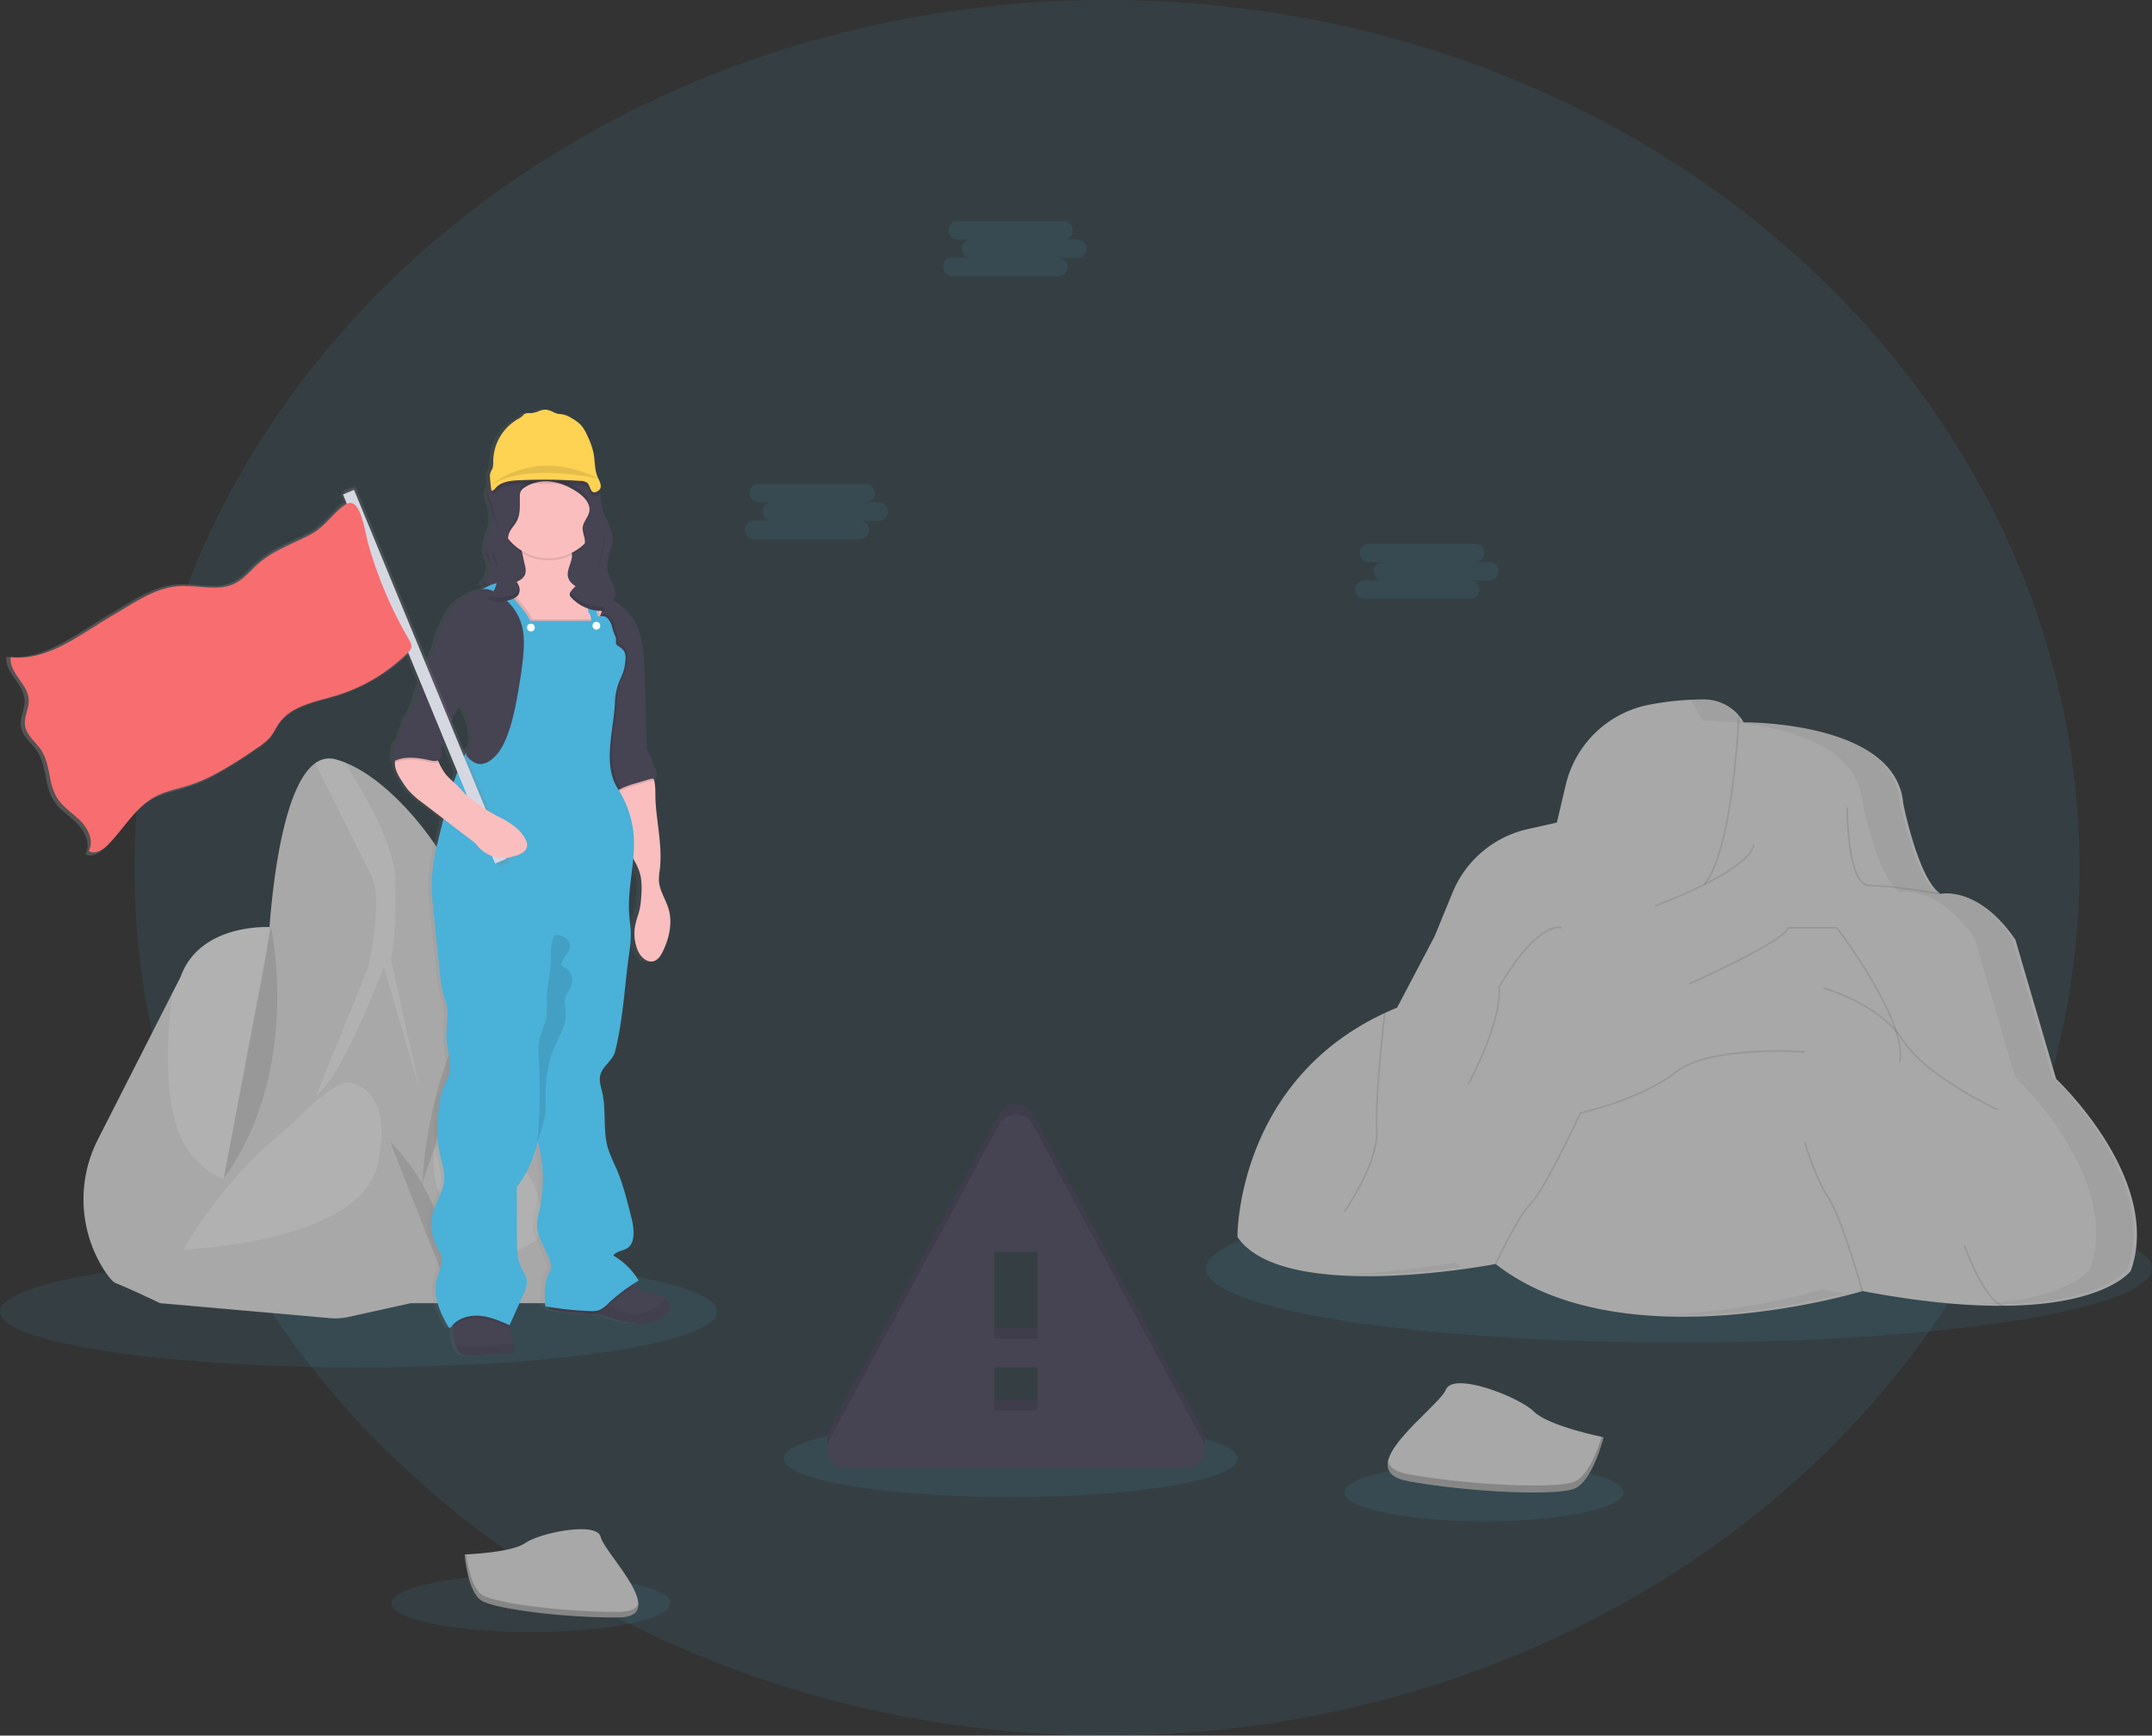 <svg id="undraw_warning_cyit" xmlns="http://www.w3.org/2000/svg" xmlns:xlink="http://www.w3.org/1999/xlink" width="1333.25" height="1075.435" viewBox="0 0 1333.25 1075.435">
  <rect x="0" y="0" width="1333.25" height="1075.435" fill="#333333" stroke="none"/>
  <defs>
    <linearGradient id="linear-gradient" y1="0.5" x2="1" y2="0.5" gradientUnits="objectBoundingBox">
      <stop offset="0" stop-color="gray" stop-opacity="0.251"/>
      <stop offset="0.54" stop-color="gray" stop-opacity="0.122"/>
      <stop offset="1" stop-color="gray" stop-opacity="0.102"/>
    </linearGradient>
    <linearGradient id="linear-gradient-2" x1="12.106" y1="0.5" x2="13.106" y2="0.5" xlink:href="#linear-gradient"/>
  </defs>
  <ellipse id="Ellipse_74" data-name="Ellipse 74" cx="602.504" cy="537.717" rx="602.504" ry="537.717" transform="translate(83.321 0)" fill="#4ab1d9" opacity="0.1"/>
  <ellipse id="Ellipse_75" data-name="Ellipse 75" cx="222.155" cy="34.434" rx="222.155" ry="34.434" transform="translate(0 778.342)" fill="#4ab1d9" opacity="0.1"/>
  <ellipse id="Ellipse_76" data-name="Ellipse 76" cx="86.408" cy="17.85" rx="86.408" ry="17.85" transform="translate(242.523 975.555)" fill="#4ab1d9" opacity="0.1"/>
  <ellipse id="Ellipse_77" data-name="Ellipse 77" cx="86.408" cy="17.85" rx="86.408" ry="17.85" transform="translate(832.95 906.881)" fill="#4ab1d9" opacity="0.1"/>
  <ellipse id="Ellipse_78" data-name="Ellipse 78" cx="140.513" cy="23.804" rx="140.513" ry="23.804" transform="translate(485.64 879.99)" fill="#4ab1d9" opacity="0.1"/>
  <ellipse id="Ellipse_79" data-name="Ellipse 79" cx="293.076" cy="45.903" rx="293.076" ry="45.903" transform="translate(747.098 740.059)" fill="#4ab1d9" opacity="0.1"/>
  <path id="Path_994" data-name="Path 994" d="M132.947,609.846A81.551,81.551,0,0,0,137.2,691.72c2.583,3.875,4.96,6.665,6.858,7.4,9.106,3.578,27.343,12.374,27.343,12.374l43.914-17.256s7.13-37.715,13.872-70.095h0c4.6-22.086,9.041-41.68,10.862-45.115,4.546-8.46,0-100.564,0-100.564s-43.914-2.945-55.991,30.908l-5.283,10.333Z" transform="translate(-72.203 95.999)" fill="#a8a8a8"/>
  <path id="Path_995" data-name="Path 995" d="M179.45,620.021c26.7,30.6,37.96,4.133,37.96,4.133h0c4.6-22.086,9.041-41.68,10.862-45.115,4.546-8.46,0-100.564,0-100.564s-43.914-2.945-55.991,30.908L167,519.715C163.615,546.8,160.27,598,179.45,620.021Z" transform="translate(-60.403 96.001)" fill="#fff" opacity="0.1"/>
  <path id="Path_996" data-name="Path 996" d="M180.59,728.884l154.992-17.9,27.653-181.96-20.911-47.259a191.492,191.492,0,0,0-36.165-54.557c-10.526-11.095-23.249-21.763-36.63-27.123a54.944,54.944,0,0,0-5.593-1.912,14.478,14.478,0,0,0-12.916,2.286c-19.116,13.549-25.948,71.154-28.157,98.885a309.458,309.458,0,0,1-4.611,33.956Z" transform="translate(-55.68 72.422)" fill="#a8a8a8"/>
  <path id="Path_997" data-name="Path 997" d="M267.892,527.063,235.6,606.5c16.92-12.374,41.99-79.756,41.99-79.756l22.461,76.824-17.9-80.97a253.242,253.242,0,0,0,2.273-53.136c-1.421-20.33-20.5-52.955-30.856-69.385a54.976,54.976,0,0,0-5.593-1.912,14.479,14.479,0,0,0-12.916,2.286c8.137,16.339,28.48,57.192,34.679,69.333C277.605,485.073,267.892,527.063,267.892,527.063Z" transform="translate(-39.797 72.419)" fill="#fff" opacity="0.1"/>
  <path id="Path_998" data-name="Path 998" d="M280.89,706.853h84.1a25.509,25.509,0,0,0,25.483-26.8c-1.86-36.061-6.574-100.357-17.785-141.172-6.058-22.022-13.1-33.582-19.555-39.277a19.077,19.077,0,0,0-11.121-5.231,14.6,14.6,0,0,0-9.041,2.2c-15.615,14.97-33.853,93.744-33.853,93.744Z" transform="translate(-26.433 100.64)" fill="#a8a8a8"/>
  <path id="Path_999" data-name="Path 999" d="M355.338,612.181c3.461,9.6,4.831,20.666,0,31.45L336.6,652.892s-50.372-21.35-44.25-65.109c0,0,1.653-9.041,19-8.344a49.171,49.171,0,0,1,43.992,32.742Z" transform="translate(-23.242 125.45)" fill="#fff" opacity="0.1"/>
  <path id="Path_1000" data-name="Path 1000" d="M330.862,521.948c-.581-15.344,7.75-20.666,14.634-22.358a19.077,19.077,0,0,0-11.121-5.231,29.526,29.526,0,0,0-9.7,15.5l-17.566,85.62S331.844,547.664,330.862,521.948Z" transform="translate(-18.787 100.652)" fill="#fff" opacity="0.1"/>
  <path id="Path_1001" data-name="Path 1001" d="M293.806,568.14,335.447,625.1l7.22,47.014-26.762,13.213-38.58,8.524a37.082,37.082,0,0,1-11.327.736L160.72,685.327l14.324-33.207,49.468-69.449Z" transform="translate(-61.474 122.166)" fill="#a8a8a8"/>
  <path id="Path_1002" data-name="Path 1002" d="M274.465,553.005s28.415,1.95,17.747,50.773S171.77,656.514,171.77,656.514s23.326-41.331,59.207-70.947c4.03-3.319,7.917-6.781,11.624-10.475C250.854,566.838,266.638,552.333,274.465,553.005Z" transform="translate(-58.252 117.746)" fill="#fff" opacity="0.1"/>
  <path id="Path_1003" data-name="Path 1003" d="M271.07,581.5s38.5,35.041,34.873,88.965" transform="translate(-29.296 126.062)" opacity="0.1"/>
  <path id="Path_1004" data-name="Path 1004" d="M331.365,496.06s-40.4,53.73-44.935,136.405" transform="translate(-24.817 101.148)" opacity="0.1"/>
  <path id="Path_1005" data-name="Path 1005" d="M220.468,478.43s19.555,88.8-29.268,155.728" transform="translate(-52.586 96.007)" opacity="0.1"/>
  <path id="Path_1006" data-name="Path 1006" d="M492.272,782.55H702.983a11.805,11.805,0,0,0,10.333-17.4L608.012,569.5a11.792,11.792,0,0,0-20.769,0L481.888,765.152a11.805,11.805,0,0,0,10.384,17.4ZM611.035,746.8H584.221V720h26.814Zm0-44.676H584.221V648.508h26.814Z" transform="translate(31.767 120.754)" fill="#464353"/>
  <path id="Path_1007" data-name="Path 1007" d="M492.272,782.55H702.983a11.805,11.805,0,0,0,10.333-17.4L608.012,569.5a11.792,11.792,0,0,0-20.769,0L481.888,765.152a11.805,11.805,0,0,0,10.384,17.4ZM611.035,746.8H584.221V720h26.814Zm0-44.676H584.221V648.508h26.814Z" transform="translate(31.767 120.754)" opacity="0.1"/>
  <path id="Path_1008" data-name="Path 1008" d="M492.272,787.55H702.983a11.805,11.805,0,0,0,10.333-17.4L608.012,574.5a11.792,11.792,0,0,0-20.769,0L481.888,770.152a11.805,11.805,0,0,0,10.384,17.4ZM611.035,751.8H584.221V725h26.814Zm0-44.676H584.221V653.508h26.814Z" transform="translate(31.767 122.212)" fill="#464353"/>
  <path id="Path_1009" data-name="Path 1009" d="M491.289,780.8a14.467,14.467,0,0,0-2.984-1.447c-3.462-1.292-7.156-1.627-10.617-2.867a15.2,15.2,0,0,1-5.334-3.151c-.258-.258-.5-.517-.736-.788,1.292-.814,2.467-1.627,3.746-2.389a44.378,44.378,0,0,0-15.577-15.5c2.079-3.061,6.768-2.816,9.506-5.283a9.041,9.041,0,0,0,2.583-5.076c1.02-5.076-.245-10.333-1.511-15.331-2.454-9.777-4.934-19.619-8.912-28.867a113.747,113.747,0,0,1-4.831-11.7c-3.345-11.134-1.007-23.249-3.539-34.628-.814-3.655-2.131-7.427-1.214-11.043,1.408-5.606,7.672-8.925,9.041-14.53,4.96-19.955,5.851-40.659,8.667-61.028a78.548,78.548,0,0,0,1.046-11.715c0-4.12-.736-8.2-1.033-12.309-.8-11.534,1.511-23.055,2.506-34.576a36.164,36.164,0,0,1,4.689,11.56,46.665,46.665,0,0,1,.271,11.469,53.871,53.871,0,0,1-.814,7.633c-.633,3-1.744,5.864-2.48,8.86a27.4,27.4,0,0,0,1.227,17.772c1.757,3.875,5.618,7.465,9.635,6.3,2.777-.8,4.456-3.565,5.7-6.187,3.875-8.215,6.032-17.734,3.423-26.465-1.718-5.812-5.489-11.069-5.838-17.139a44.3,44.3,0,0,1,.568-7.246c1.615-14.027-1.873-28.118-2.648-42.222-.207-3.733.129-8.37-.71-12.335-.1-.478-.22-.956-.362-1.408a3.02,3.02,0,0,1,.93.426,8.421,8.421,0,0,0-.181-7.22,18.359,18.359,0,0,1-1.214-2.273c-.491-1.292-.4-2.79-1.007-4.03a17.2,17.2,0,0,0-1.292-1.873c-1.666-2.415-1.757-5.541-1.8-8.473q-.3-22.939-1.292-45.826c-.349-7.75-.788-15.68-3.5-22.952a34.408,34.408,0,0,0-12.141-16.106,28.3,28.3,0,0,0-2.725-1.7,9.455,9.455,0,0,0,.775-3.487,8.344,8.344,0,0,0,0-1.137l-.077-.646h0a27.254,27.254,0,0,0-2.583-7.75,21.776,21.776,0,0,1-2.467-8.473,13.175,13.175,0,0,1,.09-1.6h0c.439-3.72,2.377-7.207,3.061-10.927a18.738,18.738,0,0,0,.284-3.5c0-.4,0-.814,0-1.227a35.208,35.208,0,0,0-4.146-13.045c-.646-1.292-1.292-2.583-2.015-3.875-.336-2.415-.71-4.831-1.085-7.233-.207-1.395-.426-2.79-.723-4.172q-.22-1.033-.5-2.015c2-1.886.84-4.65-.439-7.207-2.467-4.856-1.95-10.656-3-16a48.354,48.354,0,0,0-3.8-10.746,23.945,23.945,0,0,0-4.12-6.768,25.263,25.263,0,0,0-5.334-3.875,16.983,16.983,0,0,0-5.3-2.389c-1.175-.232-2.377-.22-3.539-.491a11.211,11.211,0,0,1-2.17-.788,14.762,14.762,0,0,0-4.637-1.692,10.333,10.333,0,0,0-4.469.852,16.442,16.442,0,0,1-4.8,1.292h-1.821a4.042,4.042,0,0,0-2.467.594,9.33,9.33,0,0,0-1.059,1.085,14.3,14.3,0,0,1-3.113,2.131,30.675,30.675,0,0,0-15.06,26.219,12.994,12.994,0,0,1-.375,4.249c-.375,1.085-1.111,2.028-1.421,3.139a8.808,8.808,0,0,0-.142,2.945c.1,1.511.258,3.009.426,4.521h0a9.507,9.507,0,0,0-1.886,4.172h0a5.69,5.69,0,0,0-.116.8v.1h0c-.142,2.7,1.188,5.166,1.963,7.75a27.537,27.537,0,0,1-.387,15.2c-.943,3.4-2.286,6.91-2.583,10.333h0v.232a12.49,12.49,0,0,0,.594,5.166c.426,1.175,1.059,2.273,1.447,3.461,1.369,4.211-.62,8.628-3.255,12.322h0c-.413.581-.84,1.137-1.292,1.679h.065L379,338.4l2.687,1.9c-.788.413-1.576.865-2.377,1.292a24.436,24.436,0,0,0-8.757,3.242,35.6,35.6,0,0,0-7.1,4.727,30.132,30.132,0,0,0-5.606,7.75,97.386,97.386,0,0,0-4.753,10.023,31.386,31.386,0,0,0-2.428,8.692c-1.111,2.364-2.028,4.908-3.048,7.194-.517,1.175-1.02,2.351-1.524,3.526L301.631,277.893l-6.9,2.867.542,1.292-1.434.607,1.95,4.753c-.284.194-.568.387-.84.594l-.362.284-.723.568-.362.3-.736.62-.271.232-.917.84h0c-.982.891-1.924,1.834-2.842,2.777l-2.364,2.441-.452.478-.788.8-.439.452-1.124,1.124L283.5,299l-.7.672-.439.413c-.181.181-.375.349-.568.517l-.542.5-.878.749-.258.232-1.2.956a33.669,33.669,0,0,1-5.166,3.319c-7.065,3.655-14.543,6.716-21.44,10.63a61.738,61.738,0,0,0-10.617,7.44c-4.559,4.043-8.421,9.041-13.7,11.973l-.581.31c-9.351,4.8-20.368,1.924-31,1.718-1.589,0-3.151,0-4.7.1-8.628.672-16.52,4.172-24.153,8.434-5.373,3.009-10.617,6.393-15.887,9.454-3.332,1.924-6.678,4.017-10.036,6.161-8.525,5.412-17.152,11.095-26.077,15.189-8.292,3.8-16.791,6.213-25.832,5.748H89.6a21.55,21.55,0,0,1-2.583-.22c-.84,6.781,4.585,12.244,8.2,18.212a18.456,18.456,0,0,1,3.061,8.628,15.5,15.5,0,0,1-.258,3.461c-.723,4.185-2.661,8.292-2.131,12.5a14.479,14.479,0,0,0,2.751,6.794c2.3,3.281,5.489,6.2,7.659,9.622,3.281,5.166,4.133,11.456,5.412,17.54a36.9,36.9,0,0,0,4.249,12.154c2.79,4.495,7.052,7.75,11.056,11.2.736.633,1.46,1.292,2.157,1.937.517.465,1.02.956,1.5,1.46,4.688,4.792,8.176,12.18,5.347,18.173-.09.207-.194.387-.3.581a5.161,5.161,0,0,0,.71.426c3.6,1.757,8.124-1.059,11.082-4.043,1.46-1.46,2.842-3.009,4.185-4.585,3.6-4,6.91-8.344,10.333-12.5.93-1.124,1.86-2.222,2.816-3.306a47.787,47.787,0,0,1,12.761-10.333,46.869,46.869,0,0,1,7.827-3.177c4-1.292,8.137-2.247,12.154-3.513a99.854,99.854,0,0,0,16-6.716A246.13,246.13,0,0,0,239.428,441.8l1.292-.84a44.275,44.275,0,0,0,7.685-6.135c.413-.452.814-.917,1.188-1.395,2.015-2.583,3.319-5.644,5.166-8.331a26.8,26.8,0,0,1,7.246-6.988c7.969-5.36,18.547-7.4,28.015-10.333h.1a108.883,108.883,0,0,0,44.134-26.207l7.078,17.333q-1.1,3.074-2.079,6.213c-1.576,5.166-2.867,10.488-5.954,14.853a11.082,11.082,0,0,0-2.247,3.991,12.915,12.915,0,0,1-.53,3.2c-.439.878-1.356,1.46-1.731,2.364-.542,1.292.168,2.958-.555,4.172a6.562,6.562,0,0,1-1.227,1.292c-1.847,1.64-2.338,4.224-2.338,6.574a23.028,23.028,0,0,1-.581,7.13,16.982,16.982,0,0,1,1.666-.865,7.751,7.751,0,0,0-.142,1.292,14.39,14.39,0,0,0,.452,3.629,28.661,28.661,0,0,0,3.771,7.543,53.609,53.609,0,0,0,4.043,5.812,52.957,52.957,0,0,0,8.55,7.646L355.452,483.8l-1.292,5.438c-2.842,11.392-5.709,22.926-5.851,34.679a149.435,149.435,0,0,0,1.046,16.649l1.124,11.34c.9,9.132,1.808,18.263,2.8,27.395.633,5.773,1.292,11.624,3.332,17.075,3.074,8.279-.323,17.63.982,26.387,1.033,6.858,3.074,13.949,1.02,20.575-.827,2.583-2.273,5.063-3.332,7.62-2.648,6.355-2.919,13.42-3.139,20.3a86.288,86.288,0,0,0,.659,18.082c1.111,6.174,3.565,12.231,3.087,18.5-.672,8.9-7.181,16.507-7.969,25.406-.633,7.091,2.454,13.949,5.773,20.239,2.441,4.637-.969,10.63-2.26,15.732-2.583,10.01,1.7,20.472,6.936,29.345a1.447,1.447,0,0,0,.659.7c.594.219,1.15-.375,1.537-.878a10.562,10.562,0,0,1,.775-.917c0,.4.077.8.1,1.188,0,.84.065,1.679.065,2.583a25.96,25.96,0,0,0,1.757,9.558,16.889,16.889,0,0,0,.723,1.731,7.983,7.983,0,0,0,1.292,2.079,7.892,7.892,0,0,0,5.166,2.17c4.288.465,8.6-.426,12.916-.8,4.546-.387,9.106-.22,13.665-.323a1.976,1.976,0,0,0,1.02-.219,1.744,1.744,0,0,0,.581-.93,10.333,10.333,0,0,0,.22-5.089,36.079,36.079,0,0,0-.969-4.043c-.607-2.131-1.162-4.275-1.692-6.458-.1-.4-.194-.8-.284-1.2l.207.09q4.172-9.377,8.357-18.754c1.408-3.164,2.842-6.587,2.144-9.984-.5-2.428-2.054-4.482-3.151-6.7-2.583-5.244-2.686-11.366-2.725-17.23l-.155-33.22c6.458-8.215,10.449-17.992,12.916-28.2a91.2,91.2,0,0,1,.762,43.914,40.913,40.913,0,0,0-1.227,6.69c-.5,9.209,6.665,17.01,8.576,26.026a5.864,5.864,0,0,1,.142,2.118,7.942,7.942,0,0,1-1.059,2.454c-3.436,6.29-3.061,13.885-2.583,21.04l1.511.245a4,4,0,0,0,1.6,1.576h0a7.9,7.9,0,0,0,2,.827,49.318,49.318,0,0,0,7.53,1.149c3.642.362,7.3.723,10.953.956,1.447.09,2.893.168,4.34.207a43.347,43.347,0,0,1,6.078.427,43.921,43.921,0,0,1,6.45,1.872c9.416,3.152,19.955,4.947,29.074,1.02a13.1,13.1,0,0,0,5.308-3.759,6.251,6.251,0,0,0-1.563-9.713Zm-124.923-368.2c1.369,2.725,2.738,5.438,3.875,8.266,2.234,5.476,3.591,11.624,2.17,17.333-.413,1.679-3.113,2.971-3.1,4.7a3.883,3.883,0,0,0-.207.4l-8.434-20.666a73.723,73.723,0,0,1,5.7-10.036Zm-9.261,43.914a35.738,35.738,0,0,1-4.572-7.892c-.155-.349-.323-.685-.478-1.033a3.1,3.1,0,0,0,1.227-.917c1.292-1.627.594-4,.788-6.1a13.175,13.175,0,0,1,2.054-5.166l7.917,19.374q-1.2,3.152-2.247,6.368a45.207,45.207,0,0,1-4.688-4.637Z" transform="translate(-82.99 23.591)" fill="url(#linear-gradient)"/>
  <path id="Path_1010" data-name="Path 1010" d="M318.5,274.451c-.142,2.7,1.2,5.166,1.989,7.75a27.421,27.421,0,0,1-.375,15.163c-1.447,5.166-3.875,10.63-2.028,15.68.426,1.188,1.072,2.273,1.46,3.461,1.6,4.908-1.369,10.074-4.624,14.091l12.774,8.951a14.685,14.685,0,0,0,6.458,3.087c2.389.284,5.166-.995,5.657-3.345.168-.8,0-1.64.155-2.454a6.665,6.665,0,0,1,3.578-4.96,11.7,11.7,0,0,1,6.187-1.15c7.84.426,14.5,5.58,21.634,8.886a87.034,87.034,0,0,0,14.556,4.831c2.829.736,5.967,1.408,8.525,0s3.733-4.676,3.539-7.633a24.965,24.965,0,0,0-2.712-8.408,21.388,21.388,0,0,1-2.493-8.46c0-4.34,2.377-8.292,3.177-12.554,1.124-6.058-1.162-12.218-3.952-17.721s-6.174-10.8-7.53-16.791a24.538,24.538,0,0,0-1.408-5.308,12.089,12.089,0,0,0-2.583-3.461c-4.792-4.74-11.624-6.988-18.315-7.478s-13.445.607-20.084,1.757a41.993,41.993,0,0,0-7.452,1.769,47.338,47.338,0,0,0-9.8,5.308C321.8,267.554,318.691,270.615,318.5,274.451Z" transform="translate(-16.51 31.295)" fill="#464353"/>
  <g id="Group_728" data-name="Group 728" transform="translate(298.372 304.894)" opacity="0.1">
    <path id="Path_1011" data-name="Path 1011" d="M375.17,306.859a5.674,5.674,0,0,0,.077,1.15c.4-3.784,2.389-7.336,3.1-11.121a18.367,18.367,0,0,0,.245-4.6,12.6,12.6,0,0,1-.245,2.015C377.534,298.567,375.119,302.519,375.17,306.859Z" transform="translate(-297.313 -263.164)"/>
    <path id="Path_1012" data-name="Path 1012" d="M320.547,283.508a23.133,23.133,0,0,0-.865-7.75,44.916,44.916,0,0,1-1.873-6.019c0,.271-.1.53-.116.8-.142,2.7,1.2,5.166,1.989,7.75A21.813,21.813,0,0,1,320.547,283.508Z" transform="translate(-314.076 -269.74)"/>
    <path id="Path_1013" data-name="Path 1013" d="M397.875,319.951a7.388,7.388,0,0,1-3.461,5.7c-2.583,1.408-5.7.736-8.525,0a85.918,85.918,0,0,1-14.556-4.844c-7.13-3.293-13.794-8.447-21.634-8.873a11.7,11.7,0,0,0-6.187,1.15,6.665,6.665,0,0,0-3.578,4.96c-.09.814,0,1.653-.155,2.454-.5,2.351-3.268,3.629-5.657,3.345a14.685,14.685,0,0,1-6.458-3.087l-11.482-8.06c-.426.581-.852,1.15-1.292,1.679l12.774,8.964a14.685,14.685,0,0,0,6.458,3.087c2.389.284,5.166-.995,5.657-3.345.168-.8,0-1.64.155-2.454a6.665,6.665,0,0,1,3.578-4.96,11.7,11.7,0,0,1,6.187-1.15c7.84.426,14.5,5.58,21.634,8.873a85.915,85.915,0,0,0,14.556,4.843c2.829.736,5.967,1.408,8.525,0s3.733-4.676,3.539-7.633C397.94,320.377,397.9,320.171,397.875,319.951Z" transform="translate(-314.89 -257.451)"/>
    <path id="Path_1014" data-name="Path 1014" d="M318.979,304.878a10,10,0,0,1,.349,1.589,9.364,9.364,0,0,0-.349-4.172c-.387-1.188-1.033-2.273-1.46-3.461a10.8,10.8,0,0,1-.594-2.674,12.141,12.141,0,0,0,.594,5.257C317.946,302.605,318.592,303.7,318.979,304.878Z" transform="translate(-314.317 -262.036)"/>
  </g>
  <path id="Path_1015" data-name="Path 1015" d="M338.82,688.327a1.692,1.692,0,0,1-.594.93,1.976,1.976,0,0,1-1.02.22c-4.6.1-9.2,0-13.781.323-4.34.375-8.692,1.292-13.019.8a6.678,6.678,0,0,1-6.458-4.249,16.886,16.886,0,0,1-.723-1.731,25.715,25.715,0,0,1-1.769-9.558c0-.865,0-1.7,0-2.583a19.6,19.6,0,0,0-.375-2.816,4.275,4.275,0,0,1,.129-3.268c1.834-3.345,6.264-4.017,9.674-4.275a79.885,79.885,0,0,1,23.572,1.731c.607,2.971,1.292,5.916,2.015,8.86q.8,3.242,1.7,6.458a36.161,36.161,0,0,1,.982,4.043A10.334,10.334,0,0,1,338.82,688.327Z" transform="translate(-20.622 149.505)" fill="#464353"/>
  <path id="Path_1016" data-name="Path 1016" d="M338.276,683.51a1.692,1.692,0,0,1-.594.93,1.976,1.976,0,0,1-1.02.22c-4.6.1-9.2,0-13.781.323-4.34.375-8.692,1.292-13.019.8a6.678,6.678,0,0,1-6.458-4.249,16.886,16.886,0,0,1-.723-1.731h1.653c5.438,0,10.888-.194,16.326-.194a41.741,41.741,0,0,0,4.921-.271c1.627-.194,2.958-.465,4.443-.646a60.847,60.847,0,0,1,6.69-.271h1.834A10.333,10.333,0,0,1,338.276,683.51Z" transform="translate(-20.079 154.322)" opacity="0.06"/>
  <path id="Path_1017" data-name="Path 1017" d="M420.642,668.418a13.212,13.212,0,0,1-5.347,3.759c-9.2,3.875-19.826,2.131-29.319-1.021a44.683,44.683,0,0,0-6.523-1.873,43.919,43.919,0,0,0-6.109-.426c-1.459,0-2.919-.116-4.379-.207-3.694-.233-7.375-.594-11.043-.956a49.884,49.884,0,0,1-7.595-1.149,8.073,8.073,0,0,1-2.028-.827h0a3.113,3.113,0,0,1-1.86-2.777c.1-1.64,1.808-2.583,3.306-3.293,13.291-5.748,27.731-8.24,42.067-10.242a16.861,16.861,0,0,0,4.223-1.292c1.615-.646,1.782.413,2.583,1.6a9.97,9.97,0,0,0,1.292,1.524,15.371,15.371,0,0,0,5.373,3.151c3.487,1.292,7.22,1.64,10.707,2.867A14.659,14.659,0,0,1,419,658.705a6.226,6.226,0,0,1,1.576,9.713Z" transform="translate(-7.319 145.429)" fill="#464353"/>
  <path id="Path_1018" data-name="Path 1018" d="M415.557,665.983a13.213,13.213,0,0,1-5.347,3.759c-9.2,3.875-19.826,2.131-29.319-1.02a44.682,44.682,0,0,0-6.523-1.873,43.9,43.9,0,0,0-6.109-.426c-1.46,0-2.919-.116-4.379-.207,1.188-1.124,2.4-2.221,3.642-3.281a10.852,10.852,0,0,1,3.061-2.015,8.86,8.86,0,0,1,4.353-.3c7.388,1.02,14.027,6.2,21.479,5.748a26.429,26.429,0,0,0,9.881-3.19,17.244,17.244,0,0,0,6.458-4.6,7.455,7.455,0,0,0,1.2-2.312,6.225,6.225,0,0,1,1.576,9.713Z" transform="translate(-2.233 147.865)" opacity="0.06"/>
  <path id="Path_1019" data-name="Path 1019" d="M408.648,514.895c-1.292,2.583-2.945,5.386-5.735,6.187-4.056,1.162-7.956-2.48-9.726-6.3a27.226,27.226,0,0,1-1.292-17.772c.736-2.984,1.86-5.851,2.493-8.847a53.881,53.881,0,0,0,.827-7.633,46.666,46.666,0,0,0-.271-11.469c-2.079-11.095-11.624-19.374-14.8-30.275-1.6-5.438-1.524-11.224-1.434-16.894a17.37,17.37,0,0,1,.439-4.262,6.652,6.652,0,0,1,.388-1.111c2.131-4.727,8.447-5.373,12.838-8.124,2.428-1.511,7.943-6.38,9.984-1.937a14.607,14.607,0,0,1,.982,3.087c.84,3.952.5,8.589.71,12.322.788,14.1,4.3,28.183,2.674,42.209a44.031,44.031,0,0,0-.568,7.233c.349,6.071,4.146,11.327,5.89,17.139C414.732,497.187,412.575,506.706,408.648,514.895Z" transform="translate(2.079 74.486)" fill="#fbbebe"/>
  <path id="Path_1020" data-name="Path 1020" d="M403.282,409.571a4.352,4.352,0,0,0-2.971,0l-8.744,2.583a54.143,54.143,0,0,0-8.925,3.242,20.937,20.937,0,0,0-3.552,2.209,6.653,6.653,0,0,1,.387-1.111c2.131-4.727,8.447-5.373,12.838-8.124,2.428-1.511,7.943-6.38,9.984-1.937a14.6,14.6,0,0,1,.982,3.139Z" transform="translate(2.202 74.48)" opacity="0.1"/>
  <path id="Path_1021" data-name="Path 1021" d="M407.757,433.422a3.952,3.952,0,0,0-3.539-.284l-8.744,2.583a54.142,54.142,0,0,0-8.925,3.242,20.51,20.51,0,0,0-4.249,2.764c-4.081-7.091-5.166-15.5-5.915-23.636-.413-4.74-.723-9.493-.9-14.208a63.73,63.73,0,0,1,.207-10.178c.491-3.875,1.614-7.659,2.312-11.508a52.526,52.526,0,0,0,.8-6.82,66.685,66.685,0,0,0-.685-14.97,92.783,92.783,0,0,0-3.591-15.5c-.827-2.312-1.821-4.546-2.725-6.82l-.31-.8a94.154,94.154,0,0,1-3.991-12.8c-.413-1.782-.439-3.655-1.808-4.869a24.3,24.3,0,0,1,3.875-.155h.775a28.97,28.97,0,0,1,14.776,5.166,34.524,34.524,0,0,1,12.244,16.2c2.725,7.272,3.177,15.176,3.526,22.939q1.046,22.887,1.292,45.8c0,2.932.129,6.058,1.808,8.473a17.293,17.293,0,0,1,1.292,1.873c.607,1.292.517,2.725,1.007,4.03a20.373,20.373,0,0,0,1.227,2.273,8.331,8.331,0,0,1,.245,7.207Z" transform="translate(-1.705 49.648)" fill="#464353"/>
  <path id="Path_1022" data-name="Path 1022" d="M332.575,290.6c-1.292-.426-2.583-.878-3.875-1.292l2.686.207a5.425,5.425,0,0,1,1.188,1.085Z" transform="translate(-12.491 40.861)" fill="#fbbebe"/>
  <path id="Path_1023" data-name="Path 1023" d="M386.913,336.918c-.258.878-.517,1.757-.8,2.583a49.359,49.359,0,0,1-2.389,6.213,28.907,28.907,0,0,1-6.109,8.86,8.111,8.111,0,0,1-3.048,2.015,9.686,9.686,0,0,1-3,.284q-5.166,0-10.333-.155a36.707,36.707,0,0,1-7.982-.788,28.5,28.5,0,0,1-8.137-3.668c-9.648-5.967-17.579-15.06-20.976-25.832-.426-1.369-.723-3.009.22-4.081a5,5,0,0,1,3.294-1.124h.155a20.808,20.808,0,0,0,7.866-2.7,8.086,8.086,0,0,0,3.591-3.668,9.894,9.894,0,0,0-.116-5.709l-2.867-13.019a13.484,13.484,0,0,0-2.286-5.8c.84.3,1.679.568,2.583.8,7.982,2.157,16.713.852,24.54,3.681,3,1.1,5.993,3.074,6.9,6.148,1.511,5.166-3.539,10.526-2.092,15.693.969,3.513,4.546,5.541,7.75,7.181l2.157,1.1,5.98,3.035.827.413.129.065c1.886.956,3.875,2.144,4.534,4.172a7.75,7.75,0,0,1-.388,4.3Z" transform="translate(-13.939 41.158)" fill="#fbbebe"/>
  <path id="Path_1024" data-name="Path 1024" d="M402.67,360.6a27.886,27.886,0,0,1-2.377,9.558,39.044,39.044,0,0,0-4.068,16.791c-.994,17.437-7.62,38.193,1.873,52.839.232.362.465.723.685,1.1a20.505,20.505,0,0,0-4.249,2.764c-4.081-7.091-5.166-15.5-5.915-23.636-.413-4.74-.723-9.493-.9-14.208a63.733,63.733,0,0,1,.207-10.178c.491-3.875,1.614-7.659,2.312-11.508a52.52,52.52,0,0,0,.8-6.82,66.684,66.684,0,0,0-.685-14.97,92.787,92.787,0,0,0-3.591-15.5c-.827-2.312-1.821-4.546-2.725-6.82l-.31-.8a28.907,28.907,0,0,1-6.109,8.86,8.112,8.112,0,0,1-3.048,2.015,9.686,9.686,0,0,1-3,.284q-5.166,0-10.333-.155a36.707,36.707,0,0,1-7.982-.788,28.505,28.505,0,0,1-8.137-3.668c-9.648-5.967-17.579-15.06-20.976-25.832-.426-1.369-.723-3.009.22-4.081a5,5,0,0,1,3.294-1.124h.155L339.434,329.1a23.247,23.247,0,0,1,3.358,5.024,3,3,0,0,0,1.033,1.537,2.648,2.648,0,0,0,1.292.232h36.371a9.442,9.442,0,0,0-1.6-5.438c-.336.078-.788.1-.09-.1a36.6,36.6,0,0,0-4-11.973,8.33,8.33,0,0,0-.4-.749,13.768,13.768,0,0,1-1.912-4.185,6.974,6.974,0,0,1,4.236,0c1.589.685,2.415,2.4,3.113,3.991.594,1.292,1.188,2.674,1.718,4.03,0,.142.129.3.181.439a29.24,29.24,0,0,1,2.144,8.382c.078,1.059.336,2.4,1.214,2.751a1.15,1.15,0,0,0,.439.1,4.882,4.882,0,0,1,5.283,1.292,11.625,11.625,0,0,1,2.583,5.089A27.852,27.852,0,0,0,396.225,345c1.666,3.177-.878,4.6,2.131,6.548a10.488,10.488,0,0,1,3.539,3.177,9.919,9.919,0,0,1,.775,5.877Z" transform="translate(-13.939 47.802)" opacity="0.1"/>
  <path id="Path_1025" data-name="Path 1025" d="M334.364,663.892c.607,2.971,1.292,5.916,2.015,8.86l-.077.181c-5.9-2.583-11.947-5.283-18.392-5.851-5.98-.517-12.477,1.1-16.545,5.438a19.594,19.594,0,0,0-.375-2.816,4.275,4.275,0,0,1,.129-3.268c1.834-3.345,6.264-4.017,9.674-4.275a79.887,79.887,0,0,1,23.572,1.731Z" transform="translate(-20.649 149.517)" opacity="0.1"/>
  <path id="Path_1026" data-name="Path 1026" d="M366.24,328.37c.607,0,.387,0,.09.1S365.543,328.577,366.24,328.37Z" transform="translate(-1.649 52.25)" opacity="0.1"/>
  <path id="Path_1027" data-name="Path 1027" d="M399.977,651.24a112.182,112.182,0,0,0-16.171,12.516,16.932,16.932,0,0,1-5.1,3.733,14.906,14.906,0,0,1-6.148.633,209.254,209.254,0,0,1-24.256-2.4h0a3.113,3.113,0,0,1-1.86-2.777c.1-1.64,1.808-2.583,3.307-3.293,13.291-5.748,27.731-8.24,42.067-10.242a16.853,16.853,0,0,0,4.224-1.292c1.615-.646,1.782.413,2.583,1.6a9.956,9.956,0,0,0,1.356,1.524Z" transform="translate(-7.319 145.429)" opacity="0.1"/>
  <path id="Path_1028" data-name="Path 1028" d="M321.49,317.8c1.9,1.692,4.069,3.061,5.993,4.7,5.166,4.379,8.421,10.5,11.624,16.468a10.772,10.772,0,0,1-5.928.4,42.52,42.52,0,0,0,.5,17.269,16.016,16.016,0,0,0-5.773,7.168,47.926,47.926,0,0,0-1.886,9.041q-2.79,20.162-5.606,40.324a6.251,6.251,0,0,1-1.292,3.629,6.959,6.959,0,0,0-.982.969,5.36,5.36,0,0,0-.452,2.777c-.077.943-.7,2.067-1.64,1.937a2.041,2.041,0,0,1-1.15-.749,26.376,26.376,0,0,1-2.583-3.2C304.7,433.151,301.031,448.908,297,464.9c-2.88,11.392-5.76,22.913-5.9,34.666a149.413,149.413,0,0,0,1.046,16.636l1.137,11.34c.917,9.119,1.834,18.25,2.829,27.369.646,5.786,1.292,11.624,3.371,17.075,3.1,8.279-.336,17.617.982,26.374,1.033,6.858,3.087,13.949,1.02,20.562-.827,2.648-2.273,5.063-3.358,7.62-2.661,6.355-2.932,13.42-3.164,20.3a85.244,85.244,0,0,0,.672,18.082c1.111,6.187,3.6,12.244,3.113,18.5-.685,8.9-7.246,16.507-8.047,25.393-.633,7.091,2.48,13.936,5.825,20.226,2.467,4.637-.969,10.63-2.273,15.732-2.583,10,1.718,20.459,6.988,29.332a1.408,1.408,0,0,0,.672.7c.607.22,1.15-.375,1.55-.878,3.965-5.089,10.991-7.013,17.437-6.458s12.477,3.216,18.392,5.851l8.382-18.663c1.421-3.164,2.867-6.587,2.157-9.984-.5-2.428-2.067-4.482-3.177-6.7-2.583-5.244-2.712-11.353-2.738-17.23l-.155-33.194c6.535-8.215,10.526-17.979,13.045-28.183a90.412,90.412,0,0,1,.775,43.914,39.845,39.845,0,0,0-1.292,6.69c-.5,9.209,6.716,17,8.641,26.013a5.592,5.592,0,0,1,.155,2.118,7.981,7.981,0,0,1-1.072,2.454c-3.461,6.277-3.087,13.885-2.583,21.04a209.656,209.656,0,0,0,27.395,2.932,15.4,15.4,0,0,0,6.148-.633,16.972,16.972,0,0,0,5.1-3.746,112.644,112.644,0,0,1,19.206-14.531,44.716,44.716,0,0,0-15.693-15.5c2.079-3.061,6.82-2.816,9.584-5.27a9.041,9.041,0,0,0,2.583-5.089c1.033-5.063-.245-10.333-1.524-15.305-2.48-9.79-4.973-19.619-9.041-28.867a110.912,110.912,0,0,1-4.856-11.689c-3.384-11.134-1.02-23.249-3.578-34.628-.827-3.642-2.157-7.4-1.227-11.03,1.421-5.593,7.75-8.912,9.144-14.518,5-19.955,5.89-40.634,8.731-61a78.375,78.375,0,0,0,1.02-11.766c0-4.12-.736-8.2-1.033-12.309-1.162-16.442,4.094-32.845,2.751-49.274a62,62,0,0,0-9.713-28.415c-9.493-14.66-2.867-35.4-1.873-52.839a38.851,38.851,0,0,1,4.056-16.791,27.551,27.551,0,0,0,2.39-9.558,9.881,9.881,0,0,0-.723-6.032,10.19,10.19,0,0,0-3.526-3.177c-3.009-1.963-.465-3.384-2.131-6.561a27.563,27.563,0,0,1-1.834-5.476,11.521,11.521,0,0,0-2.583-5.076,4.882,4.882,0,0,0-5.283-1.292c-1.227,0-1.563-1.627-1.666-2.854-.349-4.495-2.209-8.718-4.03-12.851-.7-1.589-1.524-3.306-3.113-3.991a7.117,7.117,0,0,0-4.249,0,13.729,13.729,0,0,0,1.924,4.2,36.474,36.474,0,0,1,4.391,12.709c-1.292.387,1.292,0,0,0a9.041,9.041,0,0,1,1.692,5.541H353.509a2.583,2.583,0,0,1-1.292-.232,3.1,3.1,0,0,1-1.046-1.537,22.384,22.384,0,0,0-3.358-5.011L335.026,314.35a3.229,3.229,0,0,0-1.1-.994,2.97,2.97,0,0,0-1.614,0C328.168,313.962,325.107,315.693,321.49,317.8Z" transform="translate(-23.597 47.84)" fill="#4ab1d9"/>
  <path id="Path_1029" data-name="Path 1029" d="M352.508,482.21a12.322,12.322,0,0,1,6.29,1.627,6.342,6.342,0,0,1,3.126,5.451c-.142,2.441-2.015,4.379-3.371,6.458a17.312,17.312,0,0,0-1.989,4.081,1.64,1.64,0,0,0-.1,1.046c.155.491.685.736,1.137.956a9.7,9.7,0,0,1,5.7,8.473c-.116,5.037-5.037,9.119-4.766,14.207a29.226,29.226,0,0,0,.543,3.152,24.075,24.075,0,0,1-1.744,12.774c-1.563,4.056-3.694,7.866-5.373,11.883-4.534,10.914-5.515,23-5.166,34.873.271,8.06-2.583,15.732-5.166,23.4a336.414,336.414,0,0,0,1.162-46.5c-.181-4.211-.71-8.189-.517-12.412.31-6.7,4.056-12.8,5.011-19.374.542-3.759.181-7.582.271-11.379.181-7.75,2.286-15.4,2.428-23.171C350.157,492.272,349.654,486.615,352.508,482.21Z" transform="translate(-8.724 97.109)" opacity="0.1"/>
  <path id="Path_1030" data-name="Path 1030" d="M312.868,319.686a35.415,35.415,0,0,0-7.155,4.727,30.482,30.482,0,0,0-5.657,7.75,98.97,98.97,0,0,0-4.792,10.023c-1.821,4.443-3.332,9.364-2.079,14,1.137,4.2,4.353,7.465,6.574,11.2s3.526,8.111,5.231,12.206c2.273,5.463,5.386,10.552,7.633,16.029s3.6,11.624,2.183,17.32c-.413,1.679-3.139,2.984-3.139,4.7,0,2.842,4.107,5.928,6.833,6.755,3.139.969,6.561-.478,9.132-2.583,4.714-3.733,7.582-9.325,9.7-14.957,3.41-9.041,5.231-18.638,6.871-28.17,1.188-7,2.3-14.014,2.932-21.066.581-6.355.762-12.916-.917-19.012a32.291,32.291,0,0,0-8.822-14.673c-3.358-3.229-8.86-7.569-13.743-7.685C319.791,316.237,316.174,317.865,312.868,319.686Z" transform="translate(-22.982 48.716)" fill="#464353"/>
  <path id="Path_1031" data-name="Path 1031" d="M355.255,452.7a6.174,6.174,0,0,1-2.88,4.3,16.959,16.959,0,0,1-4.921,2.015c-3.461,1.007-7.13,1.937-10.63,1.046a21.337,21.337,0,0,1-7.465-4.249l-39.109-29.939a52.817,52.817,0,0,1-8.615-7.646,55.066,55.066,0,0,1-4.081-5.8,28.416,28.416,0,0,1-3.8-7.543,13.808,13.808,0,0,1-.465-3.629,6.833,6.833,0,0,1,.827-3.319c.943-1.576,2.958-1.9,4.611-2.338a48.383,48.383,0,0,1,17.01-1.292,2.312,2.312,0,0,1,2.3,1.563c.865,1.589,1.614,3.242,2.389,4.9a35.388,35.388,0,0,0,4.611,7.892,66.563,66.563,0,0,0,5.748,5.541c4.133,3.875,7.517,8.525,11.921,12.089,5.1,4.12,11.3,6.587,17.114,9.622s11.547,6.975,14.466,12.851a7.529,7.529,0,0,1,.969,3.939Z" transform="translate(-28.649 71.405)" fill="#fbbebe"/>
  <path id="Path_1032" data-name="Path 1032" d="M386.24,284.96a31.98,31.98,0,1,1-.891-7.491A31.981,31.981,0,0,1,386.24,284.96Z" transform="translate(-14.364 30.267)" opacity="0.1"/>
  <path id="Path_1033" data-name="Path 1033" d="M386.24,283.96a31.98,31.98,0,1,1-.891-7.491A31.981,31.981,0,0,1,386.24,283.96Z" transform="translate(-14.364 29.976)" fill="#fbbebe"/>
  <path id="Path_1034" data-name="Path 1034" d="M300.426,400.712c-1.472.943-3.655.633-5.476.22-7.181-1.6-15.112-2.751-21.66.323a6.833,6.833,0,0,1,.827-3.319c.943-1.576,2.958-1.9,4.611-2.338a48.382,48.382,0,0,1,17.01-1.292,2.312,2.312,0,0,1,2.3,1.563C298.9,397.406,299.652,399.059,300.426,400.712Z" transform="translate(-28.649 71.405)" opacity="0.1"/>
  <path id="Path_1035" data-name="Path 1035" d="M287.276,373.157c-1.589,5.166-2.893,10.475-6.006,14.853A10.978,10.978,0,0,0,279,391.988a12.4,12.4,0,0,1-.53,3.2c-.439.878-1.369,1.46-1.744,2.364-.555,1.292.168,2.958-.568,4.172a6.2,6.2,0,0,1-1.227,1.292c-1.757,1.627-2.2,4.223-2.234,6.626s.194,4.856-.594,7.117c6.82-4.069,15.5-2.854,23.249-1.124,2.157.478,4.831.84,6.225-.891s.594-4,.788-6.083c.258-2.712,2.118-4.96,3.268-7.427,1.292-2.777,1.731-5.877,2.725-8.77,2.054-6.083,6.458-11.043,9.287-16.791a16.133,16.133,0,0,0,1.834-6.38,19.038,19.038,0,0,0-2.209-8.279,113.247,113.247,0,0,0-9.558-17.062c-1.64-2.415-4.469-6.884-7.013-3.022-2.067,3.113-3.358,7.078-4.882,10.488a191.953,191.953,0,0,0-8.537,21.737Z" transform="translate(-28.996 55.472)" fill="#464353"/>
  <path id="Path_1036" data-name="Path 1036" d="M390.552,347.5a26.1,26.1,0,0,1-20.9-8.253,3.2,3.2,0,0,1-.93-1.511,3.035,3.035,0,0,1,.594-2.118c1.55-2.389,4.224-3.965,5.463-6.536s.814-5.528.93-8.344c.207-5.05,2.2-10.049,2.364-15.021a15.694,15.694,0,0,0-.284-3.8,23.8,23.8,0,0,1-1.085-5.722c.168-3.784,3.578-6.729,4.146-10.462.736-4.753-3.2-8.886-7.168-11.624a42.713,42.713,0,0,0-9.764-5.05,31.786,31.786,0,0,0-6.561-1.589A25.573,25.573,0,0,0,345,268.852a20.192,20.192,0,0,0-4.6,2.454,6.225,6.225,0,0,0-2.054,2.131,6.935,6.935,0,0,0-.543,3.087c-.077,5.283.517,10.9-2,15.5-1.292,2.467-3.487,4.469-4.559,7.078a11.765,11.765,0,0,0-.814,3.4,34.224,34.224,0,0,0-.194,3.642c-.077,6.807,0,13.988,3.461,19.891a51.844,51.844,0,0,1,3.319,5.567,6.342,6.342,0,0,1-.323,6.187,7.039,7.039,0,0,1-2.583,1.937,20.665,20.665,0,0,1-16.52.594,20.937,20.937,0,0,0,4.882-23.352,13.782,13.782,0,0,1-1.782-5.166,13.109,13.109,0,0,1,1.292-4.727,25.832,25.832,0,0,0,.788-15.138c-.788-3.074-2.157-6.045-2.4-9.209a27.856,27.856,0,0,1,.31-7.155A23.249,23.249,0,0,1,336.6,257.241c.659-.22,1.292-.426,2.015-.607a42.964,42.964,0,0,1,9.545-1.02c7.168-.233,14.44-.439,21.35,1.434a28.647,28.647,0,0,1,11.056,5.683,19.954,19.954,0,0,1,5.347,7.065,24.538,24.538,0,0,1,1.511,4.882c.3,1.382.517,2.777.736,4.172,1.563,9.932,3.126,20.059,1.46,29.978-.659,3.875-1.808,7.75-2.325,11.7C386.045,329.635,388.3,338.689,390.552,347.5Z" transform="translate(-15.731 30.992)" fill="#464353"/>
  <circle id="Ellipse_80" data-name="Ellipse 80" cx="2.402" cy="2.402" r="2.402" transform="translate(326.528 386.446)" fill="#fff"/>
  <circle id="Ellipse_81" data-name="Ellipse 81" cx="2.402" cy="2.402" r="2.402" transform="translate(367.072 385.309)" fill="#fff"/>
  <path id="Path_1037" data-name="Path 1037" d="M339.716,243.324l-5.166-9.752a9.439,9.439,0,0,1,1.072-1.085,4.094,4.094,0,0,1,2.493-.594Z" transform="translate(-10.786 24.114)" opacity="0.1"/>
  <path id="Path_1038" data-name="Path 1038" d="M351.653,231.923l-5.851,8.654-3.332-9.493a10.566,10.566,0,0,1,4.508-.852,14.982,14.982,0,0,1,4.676,1.692Z" transform="translate(-8.476 23.632)" opacity="0.1"/>
  <g id="Group_729" data-name="Group 729" transform="translate(301.859 295.636)" opacity="0.1">
    <path id="Path_1039" data-name="Path 1039" d="M336.693,317.646a7.04,7.04,0,0,1-2.583,1.937,20.756,20.756,0,0,1-14.685,1.227,20.11,20.11,0,0,1-1.834,1.95,20.665,20.665,0,0,0,16.52-.594,7.039,7.039,0,0,0,2.583-1.937,5.567,5.567,0,0,0,.827-4.469A4.585,4.585,0,0,1,336.693,317.646Z" transform="translate(-317.59 -247.062)"/>
    <path id="Path_1040" data-name="Path 1040" d="M322.095,286.666a25.443,25.443,0,0,1,.736,5.166,25.74,25.74,0,0,0-.736-7.75c-.788-3.074-2.157-6.045-2.4-9.209a7.737,7.737,0,0,0-.065-1.214,28.807,28.807,0,0,0,.065,3.8C319.938,280.622,321.307,283.592,322.095,286.666Z" transform="translate(-317.006 -259.338)"/>
    <path id="Path_1041" data-name="Path 1041" d="M373.887,299.143a56.508,56.508,0,0,0,.7-10.333,53.845,53.845,0,0,1-.7,7.75c-.659,3.875-1.808,7.75-2.325,11.7a40.769,40.769,0,0,0-.3,6.393,38.13,38.13,0,0,1,.3-3.81C372.078,306.892,373.228,303.056,373.887,299.143Z" transform="translate(-301.945 -254.921)"/>
    <path id="Path_1042" data-name="Path 1042" d="M321.733,302a21.233,21.233,0,0,1-1.627-3.991,5.84,5.84,0,0,0-.155,1.421,13.783,13.783,0,0,0,1.782,5.166,19.515,19.515,0,0,1,1.615,6.845A20.019,20.019,0,0,0,321.733,302Z" transform="translate(-316.902 -252.238)"/>
    <path id="Path_1043" data-name="Path 1043" d="M364.454,292.892a16.87,16.87,0,0,1,.245,1.782v-.568a15.692,15.692,0,0,0-.284-3.8c-.284-1.356-.749-2.7-.969-4.069a5.729,5.729,0,0,0-.116.93,23.806,23.806,0,0,0,1.124,5.722Z" transform="translate(-304.252 -255.67)"/>
    <path id="Path_1044" data-name="Path 1044" d="M358.115,318.439a6.806,6.806,0,0,1-.555-.659,2.674,2.674,0,0,0-.375,1.731,3.2,3.2,0,0,0,.93,1.511,26.1,26.1,0,0,0,20.9,8.253c-.22-.852-.439-1.692-.646-2.583a26.065,26.065,0,0,1-20.252-8.253Z" transform="translate(-306.05 -246.473)"/>
    <path id="Path_1045" data-name="Path 1045" d="M376.271,281.207a.556.556,0,0,1,0-.142c.736-4.753-3.2-8.886-7.168-11.624a42.712,42.712,0,0,0-9.764-5.05,31.788,31.788,0,0,0-6.561-1.589,25.574,25.574,0,0,0-12.361,1.382,20.189,20.189,0,0,0-4.6,2.454,6.226,6.226,0,0,0-2.054,2.131,6.935,6.935,0,0,0-.543,3.087c0,.891,0,1.782,0,2.687v-.1a6.936,6.936,0,0,1,.542-3.087,6.226,6.226,0,0,1,2.054-2.131,20.186,20.186,0,0,1,4.6-2.454,25.574,25.574,0,0,1,12.361-1.382,31.788,31.788,0,0,1,6.561,1.589,42.711,42.711,0,0,1,9.764,5.05C372.4,274.246,375.638,277.449,376.271,281.207Z" transform="translate(-313.035 -262.572)"/>
    <path id="Path_1046" data-name="Path 1046" d="M332.947,284.088c-1.292,2.467-3.487,4.469-4.559,7.078a11.765,11.765,0,0,0-.814,3.4,34.224,34.224,0,0,0-.194,3.642v2.583a34.251,34.251,0,0,1,.194-3.648,11.766,11.766,0,0,1,.813-3.391c1.072-2.583,3.216-4.611,4.559-7.078,2.079-3.875,2.041-8.331,2-12.761a21.544,21.544,0,0,1-2,10.178Z" transform="translate(-314.735 -259.266)"/>
  </g>
  <path id="Path_1047" data-name="Path 1047" d="M386.66,275.782a3.758,3.758,0,0,1-.62.685,5.917,5.917,0,0,1-1.511.9c-3.759,1.627-3.6-3.681-5.567-5.5a6.677,6.677,0,0,0-4.366-1.292q-5.67-.284-11.353-.5c-6.316-.232-12.619-.349-18.922-.207q-4.534.077-9.041.375c-3.487.232-7.233.685-10.2,2.338a10.811,10.811,0,0,0-2.725,2.131c-.71.775-1.46,1.757-2.441,1.937a23.249,23.249,0,0,1,15.925-18.328,31.967,31.967,0,0,1,43.914,5.489,19.955,19.955,0,0,1,5.347,7.065,24.539,24.539,0,0,1,1.563,4.908Z" transform="translate(-15.055 29.978)" opacity="0.1"/>
  <path id="Path_1048" data-name="Path 1048" d="M384.828,281.139c-3.759,1.627-3.6-3.681-5.567-5.5a6.678,6.678,0,0,0-4.366-1.292,344.251,344.251,0,0,0-39.316-.336c-4.663.31-9.777,1.008-12.916,4.469-.8.878-1.64,2.015-2.841,1.976-.4-2.583-.685-5.27-.878-7.917a8.81,8.81,0,0,1,.155-2.971c.323-1.111,1.059-2.054,1.434-3.139a12.579,12.579,0,0,0,.388-4.236,30.611,30.611,0,0,1,15.06-26.039,13.68,13.68,0,0,0,3.139-2.118,9.437,9.437,0,0,1,1.072-1.085,4.094,4.094,0,0,1,2.493-.594h1.834a16.676,16.676,0,0,0,4.844-1.292,10.566,10.566,0,0,1,4.508-.852,14.983,14.983,0,0,1,4.676,1.692,11.323,11.323,0,0,0,2.183.788c1.175.271,2.389.258,3.565.491a17.4,17.4,0,0,1,5.347,2.377,25.509,25.509,0,0,1,5.373,3.875,23.777,23.777,0,0,1,4.159,6.768,48.472,48.472,0,0,1,3.875,10.746c1.046,5.347.529,11.134,3.009,15.99C387.566,275.985,388.948,279.369,384.828,281.139Z" transform="translate(-15.354 23.626)" fill="#fed253"/>
  <path id="Path_1049" data-name="Path 1049" d="M319.25,269.248s26.775-24.359,66.646-4.159C385.9,265.089,340.884,254.847,319.25,269.248Z" transform="translate(-15.247 31.461)" opacity="0.1"/>
  <path id="Path_1050" data-name="Path 1050" d="M95.256,390.77c-3.642-5.967-9.119-11.431-8.266-18.2,10.023,1.15,19.529-1.292,28.712-5.541s17.708-9.764,26.31-15.176c3.384-2.131,6.755-4.224,10.113-6.161,5.321-3.048,10.6-6.458,16.016-9.442,7.75-4.262,15.654-7.75,24.359-8.421a44.425,44.425,0,0,1,4.74-.116c10.72.207,21.828,3.087,31.257-1.718l.581-.31c5.347-2.932,9.235-7.917,13.82-11.96a61.726,61.726,0,0,1,10.707-7.44c6.962-3.875,14.5-6.975,21.621-10.63a32.792,32.792,0,0,0,5.166-3.306l1.214-.969.271-.232c.3-.245.594-.491.878-.749l.555-.491.568-.517.439-.413.71-.672.078-.09,1.124-1.111.452-.452.788-.814.465-.465c.788-.814,1.576-1.64,2.377-2.441s1.886-1.886,2.854-2.777h0l.93-.827.271-.232.749-.62.349-.3.736-.568.362-.284c.362-.271.736-.53,1.111-.788a8.086,8.086,0,0,1,1.085-.633l-2.415-5.851,6.949-2.867L399.13,499.742l-6.962,2.867L337.353,369.575l-.387.387a110.045,110.045,0,0,1-45.322,26.969h-.1c-9.545,2.88-20.226,4.921-28.26,10.268a27.124,27.124,0,0,0-7.3,6.988c-1.886,2.686-3.2,5.748-5.166,8.331-.375.478-.788.943-1.2,1.382a44.909,44.909,0,0,1-7.75,6.148l-1.227.84a251.173,251.173,0,0,1-25.961,16,102.426,102.426,0,0,1-16.132,6.716c-4.043,1.292-8.215,2.234-12.257,3.513A48,48,0,0,0,178.4,460.3c-6.845,3.578-12.1,9.183-17.075,15.163-4.353,5.244-8.486,10.8-13.265,15.577-3,2.971-7.556,5.786-11.172,4.043l-.736-.426c.116-.194.207-.388.31-.594,2.854-5.98-.659-13.368-5.386-18.16-.491-.5-.995-.995-1.511-1.46s-1.447-1.292-2.183-1.937c-4.043-3.474-8.344-6.7-11.146-11.185a36.487,36.487,0,0,1-4.288-12.154c-1.292-6.083-2.157-12.348-5.463-17.527-2.17-3.423-5.4-6.342-7.75-9.622a14.659,14.659,0,0,1-2.842-6.639c-.53-4.2,1.421-8.3,2.157-12.49a15.59,15.59,0,0,0,.271-3.461,18.328,18.328,0,0,0-3.061-8.654Z" transform="translate(-82.999 34.411)" fill="url(#linear-gradient-2)"/>
  <rect id="Rectangle_833" data-name="Rectangle 833" width="7.401" height="247.302" transform="translate(313.575 532.202) rotate(157.6)" fill="#d6d8e1"/>
  <path id="Path_1051" data-name="Path 1051" d="M108.188,428.559c3.242,5.1,4.107,11.25,5.36,17.23a36.294,36.294,0,0,0,4.224,11.96c2.764,4.4,6.988,7.582,10.953,10.991.723.633,1.447,1.292,2.144,1.912.5.452,1.007.943,1.485,1.421,4.65,4.714,8.1,11.986,5.3,17.863a4.919,4.919,0,0,1-.3.581,5.9,5.9,0,0,0,.71.413c3.565,1.731,8.047-1.033,10.991-3.965,4.7-4.7,8.77-10.152,13.045-15.305,4.882-5.89,10.062-11.4,16.791-14.918a46.5,46.5,0,0,1,7.75-3.126c3.965-1.292,8.072-2.209,12.051-3.449a101.431,101.431,0,0,0,15.861-6.6,248.68,248.68,0,0,0,25.574-15.745l1.214-.827a44.366,44.366,0,0,0,7.62-6.032c.413-.439.814-.891,1.188-1.369,1.989-2.583,3.294-5.541,5.166-8.189a26.685,26.685,0,0,1,7.181-6.871c7.9-5.257,18.392-7.272,27.782-10.1h.1a108.417,108.417,0,0,0,44.56-26.517,7.259,7.259,0,0,0,2.234-3.281c.4-1.821-.581-3.629-1.524-5.231-1.1-1.886-2.17-3.771-3.229-5.683a253.8,253.8,0,0,1-12.735-26.775c-.814-2.015-1.6-4.017-2.364-6.045q-2.932-7.75-5.347-15.719c-.53-1.757-1.046-3.526-1.537-5.3-.09-.336-.194-.7-.284-1.085-2.144-8.615-5.011-28.777-13.846-22.745a51.11,51.11,0,0,0-7.3,6.342c-1.718,1.744-3.4,3.539-5.166,5.27a52.234,52.234,0,0,1-4.559,3.991,33.49,33.49,0,0,1-5.166,3.255c-7.013,3.591-14.427,6.6-21.26,10.449a60.436,60.436,0,0,0-10.539,7.31c-4.508,3.978-8.331,8.886-13.588,11.766l-.568.31c-9.274,4.714-20.188,1.886-30.74,1.679a46.384,46.384,0,0,0-4.65.116c-8.563.646-16.39,4.081-23.959,8.279-5.321,2.945-10.514,6.277-15.745,9.287-3.306,1.9-6.613,3.952-9.945,6.058-8.447,5.321-17.01,10.9-25.832,14.931-9.041,4.107-18.379,6.561-28.234,5.438-.84,6.652,4.534,12.025,8.124,17.889a17.759,17.759,0,0,1,3.035,8.486,15,15,0,0,1-.245,3.4c-.723,4.12-2.583,8.15-2.118,12.3a14.273,14.273,0,0,0,2.777,6.5C102.88,422.32,106.044,425.2,108.188,428.559Z" transform="translate(-82.395 36.674)" fill="#f86d70"/>
  <path id="Path_1052" data-name="Path 1052" d="M307.239,414.71s11.314,9.868,22.784,15.125,3.875,24.114,3.875,24.114-12.154,2.79-20.666-9.041S307.239,414.71,307.239,414.71Z" transform="translate(-18.851 77.427)" fill="#fbbebe"/>
  <path id="Path_1053" data-name="Path 1053" d="M798.761,544.811s-29.965,39.432-54.828,39.755-39.458,16.61-27.653,26.788,140.448-5.812,140.448-5.812S857.942,557.082,846.8,550,798.761,544.811,798.761,544.811Z" transform="translate(99.312 115.297)" fill="#444176"/>
  <path id="Path_1054" data-name="Path 1054" d="M1031.5,583.562s4.585,31.231-9.584,52.529,25.6,29.513,25.6,29.513,28.893,8.047,31-20.5,1.421-50.372-1.292-52.7-4.973-18.379-4.973-18.379Z" transform="translate(188.759 123.884)" fill="#444176"/>
  <path id="Path_1055" data-name="Path 1055" d="M677.45,702.277S676.4,601.261,776.361,560.2l23.21-44.16L810.7,488.918a66,66,0,0,1,46.614-39.342l18-4.043,5.567-23.455A65.974,65.974,0,0,1,933.6,372.3a184.583,184.583,0,0,1,33.194-3.1,28.57,28.57,0,0,1,24.269,14.208h0s94.7-1.046,98.9,50.514c0,0,9.48,47.337,23.158,55.758,0,0,23.146-5.257,46.291,28.415l25.251,86.279s66.285,62.074,46.291,118.827c0,0-27.356,38.929-166.241,12.619,0,0-148.353,45.206-227.321-16.791C837.376,719.106,705.865,744.357,677.45,702.277Z" transform="translate(89.202 64.156)" fill="#a8a8a8"/>
  <path id="Path_1056" data-name="Path 1056" d="M728.77,642.594s21.053-29.461,19.994-50.514,4.96-72.329,4.96-72.329" transform="translate(104.167 108.056)" fill="none" stroke="#000" stroke-miterlimit="10" stroke-width="1" opacity="0.1"/>
  <path id="Path_1057" data-name="Path 1057" d="M788.24,575.656s21.04-38.929,18.935-59.969c0,0,22.1-40.039,38.929-36.836" transform="translate(121.509 96.077)" fill="none" stroke="#000" stroke-miterlimit="10" stroke-width="1" opacity="0.1"/>
  <path id="Path_1058" data-name="Path 1058" d="M877.85,476.77s57.864-21.04,61.028-37.87" transform="translate(147.638 84.481)" fill="none" stroke="#000" stroke-miterlimit="10" stroke-width="1" opacity="0.1"/>
  <path id="Path_1059" data-name="Path 1059" d="M894.14,513.541s61.028-27.356,61.028-34.731h30.495s44.2,57.876,38.942,83.127" transform="translate(152.389 96.118)" fill="none" stroke="#000" stroke-miterlimit="10" stroke-width="1" opacity="0.1"/>
  <path id="Path_1060" data-name="Path 1060" d="M992.778,538.386s-58.923-4.211-79.976,12.632-58.923,25.251-58.923,25.251-22.1,47.35-30.521,55.758-22.1,37.883-22.1,37.883" transform="translate(125.305 113.354)" fill="none" stroke="#000" stroke-miterlimit="10" stroke-width="1" opacity="0.1"/>
  <path id="Path_1061" data-name="Path 1061" d="M949.54,581.46s6.3,22.086,14.724,34.718,21.04,57.864,21.04,57.864" transform="translate(168.543 126.05)" fill="none" stroke="#000" stroke-miterlimit="10" stroke-width="1" opacity="0.1"/>
  <path id="Path_1062" data-name="Path 1062" d="M1026.11,631.15s13.355,37.159,25.1,37.521" transform="translate(190.871 140.54)" fill="none" stroke="#000" stroke-miterlimit="10" stroke-width="1" opacity="0.1"/>
  <path id="Path_1063" data-name="Path 1063" d="M958.38,507.66s34.692,9.377,49.2,32.1,58.806,43.32,58.806,43.32" transform="translate(171.121 104.531)" fill="none" stroke="#000" stroke-miterlimit="10" stroke-width="1" opacity="0.1"/>
  <path id="Path_1064" data-name="Path 1064" d="M969.9,421s0,48.4,13.678,48.4,44.2,5.257,44.2,5.257" transform="translate(174.48 79.261)" fill="none" stroke="#000" stroke-miterlimit="10" stroke-width="1" opacity="0.1"/>
  <path id="Path_1065" data-name="Path 1065" d="M922.829,376.5s-3.5,83.605-21.389,105.252" transform="translate(154.517 66.285)" fill="none" stroke="#000" stroke-miterlimit="10" stroke-width="1" opacity="0.1"/>
  <g id="Group_730" data-name="Group 730" transform="translate(833.919 432.349)" opacity="0.05">
    <path id="Path_1066" data-name="Path 1066" d="M1120.742,603.594l-25.251-86.279C1072.345,483.643,1049.2,488.9,1049.2,488.9c-13.678-8.421-23.145-55.771-23.145-55.771-4.211-51.56-98.91-50.5-98.91-50.5h0a28.57,28.57,0,0,0-24.321-14.208c-4.469,0-9.041.142-13.614.517q3.875.387,7.427,1.1L904,382.666s94.687-1.059,98.9,50.5c0,0,9.48,47.35,23.158,55.771,0,0,23.145-5.27,46.291,28.415l25.251,86.279s66.285,62.074,46.291,118.827c0,0-13.5,19.206-69.643,21.531,75.7,2.777,92.788-21.531,92.788-21.531C1187.026,665.668,1120.742,603.594,1120.742,603.594Z" transform="translate(-682.968 -368.42)"/>
    <path id="Path_1067" data-name="Path 1067" d="M796.938,639.29a491.3,491.3,0,0,1-67.408,7.375c26.361,1.007,53.782-1.847,71.451-4.275C799.612,641.344,798.269,640.336,796.938,639.29Z" transform="translate(-729.53 -289.435)"/>
    <path id="Path_1068" data-name="Path 1068" d="M980.11,652.33a432.135,432.135,0,0,1-99.349,15.706c48.5,1.757,94.442-8.357,113.376-13.213C989.564,654.061,984.927,653.2,980.11,652.33Z" transform="translate(-685.432 -285.633)"/>
  </g>
  <path id="Path_1069" data-name="Path 1069" d="M306.73,782.921s28.945-.891,37.663-7.1,44.508-13.626,46.678-3.668,43.488,49.533,10.811,49.8-75.907-5.089-84.612-10.4S306.73,782.921,306.73,782.921Z" transform="translate(-18.898 180.235)" fill="#a8a8a8"/>
  <path id="Path_1070" data-name="Path 1070" d="M402.476,814.945c-32.677.271-75.92-5.089-84.625-10.333-6.626-4.043-9.274-18.534-10.152-25.212h-.969s1.834,23.339,10.539,28.635,51.948,10.656,84.612,10.4c9.442-.078,12.7-3.436,12.516-8.408C413.093,813.02,409.489,814.893,402.476,814.945Z" transform="translate(-18.898 183.769)" opacity="0.2"/>
  <path id="Path_1071" data-name="Path 1071" d="M883.277,730.748s-34.085-6.82-43.165-15.912-49.985-24.979-54.531-13.626-61.338,49.985-22.719,56.83,90.877,9.041,102.243,4.546S883.277,730.748,883.277,730.748Z" transform="translate(110.206 159.82)" fill="#a8a8a8"/>
  <path id="Path_1072" data-name="Path 1072" d="M762.859,746.258c38.632,6.807,90.877,9.041,102.243,4.534,8.641-3.461,14.66-20.084,17.036-27.821l1.137.245s-6.82,27.253-18.173,31.8-63.611,2.273-102.243-4.546c-11.146-1.963-14.337-6.587-13.135-12.425C750.68,741.892,754.567,744.824,762.859,746.258Z" transform="translate(110.208 167.314)" opacity="0.2"/>
  <path id="Path_1073" data-name="Path 1073" d="M619.063,151.1h-8.111a5.683,5.683,0,1,0,0-11.366H545.235a5.683,5.683,0,1,0,0,11.366h8.111a5.683,5.683,0,0,0,0,11.353H541.993a5.683,5.683,0,1,0,0,11.366h65.716a5.683,5.683,0,0,0,0-11.366h11.353a5.683,5.683,0,1,0,0-11.353Z" transform="translate(48.047 -2.756)" fill="#4ab1d9" opacity="0.1"/>
  <path id="Path_1074" data-name="Path 1074" d="M816.7,305.9h-8.111a5.683,5.683,0,0,0,0-11.353H742.8a5.683,5.683,0,1,0,0,11.353h8.111a5.683,5.683,0,0,0,0,11.353H739.563a5.683,5.683,0,1,0,0,11.366h65.7a5.683,5.683,0,0,0,0-11.366H816.7a5.683,5.683,0,1,0,0-11.353Z" transform="translate(105.657 42.387)" fill="#4ab1d9" opacity="0.1"/>
  <path id="Path_1075" data-name="Path 1075" d="M523.858,277.265h-8.111a5.683,5.683,0,1,0,0-11.353H450.018a5.683,5.683,0,1,0,0,11.353h8.111a5.683,5.683,0,1,0,0,11.353H446.763a5.683,5.683,0,1,0,0,11.366h65.716a5.683,5.683,0,1,0,0-11.366h11.353a5.683,5.683,0,1,0,0-11.353Z" transform="translate(20.278 34.036)" fill="#4ab1d9" opacity="0.1"/>
</svg>
